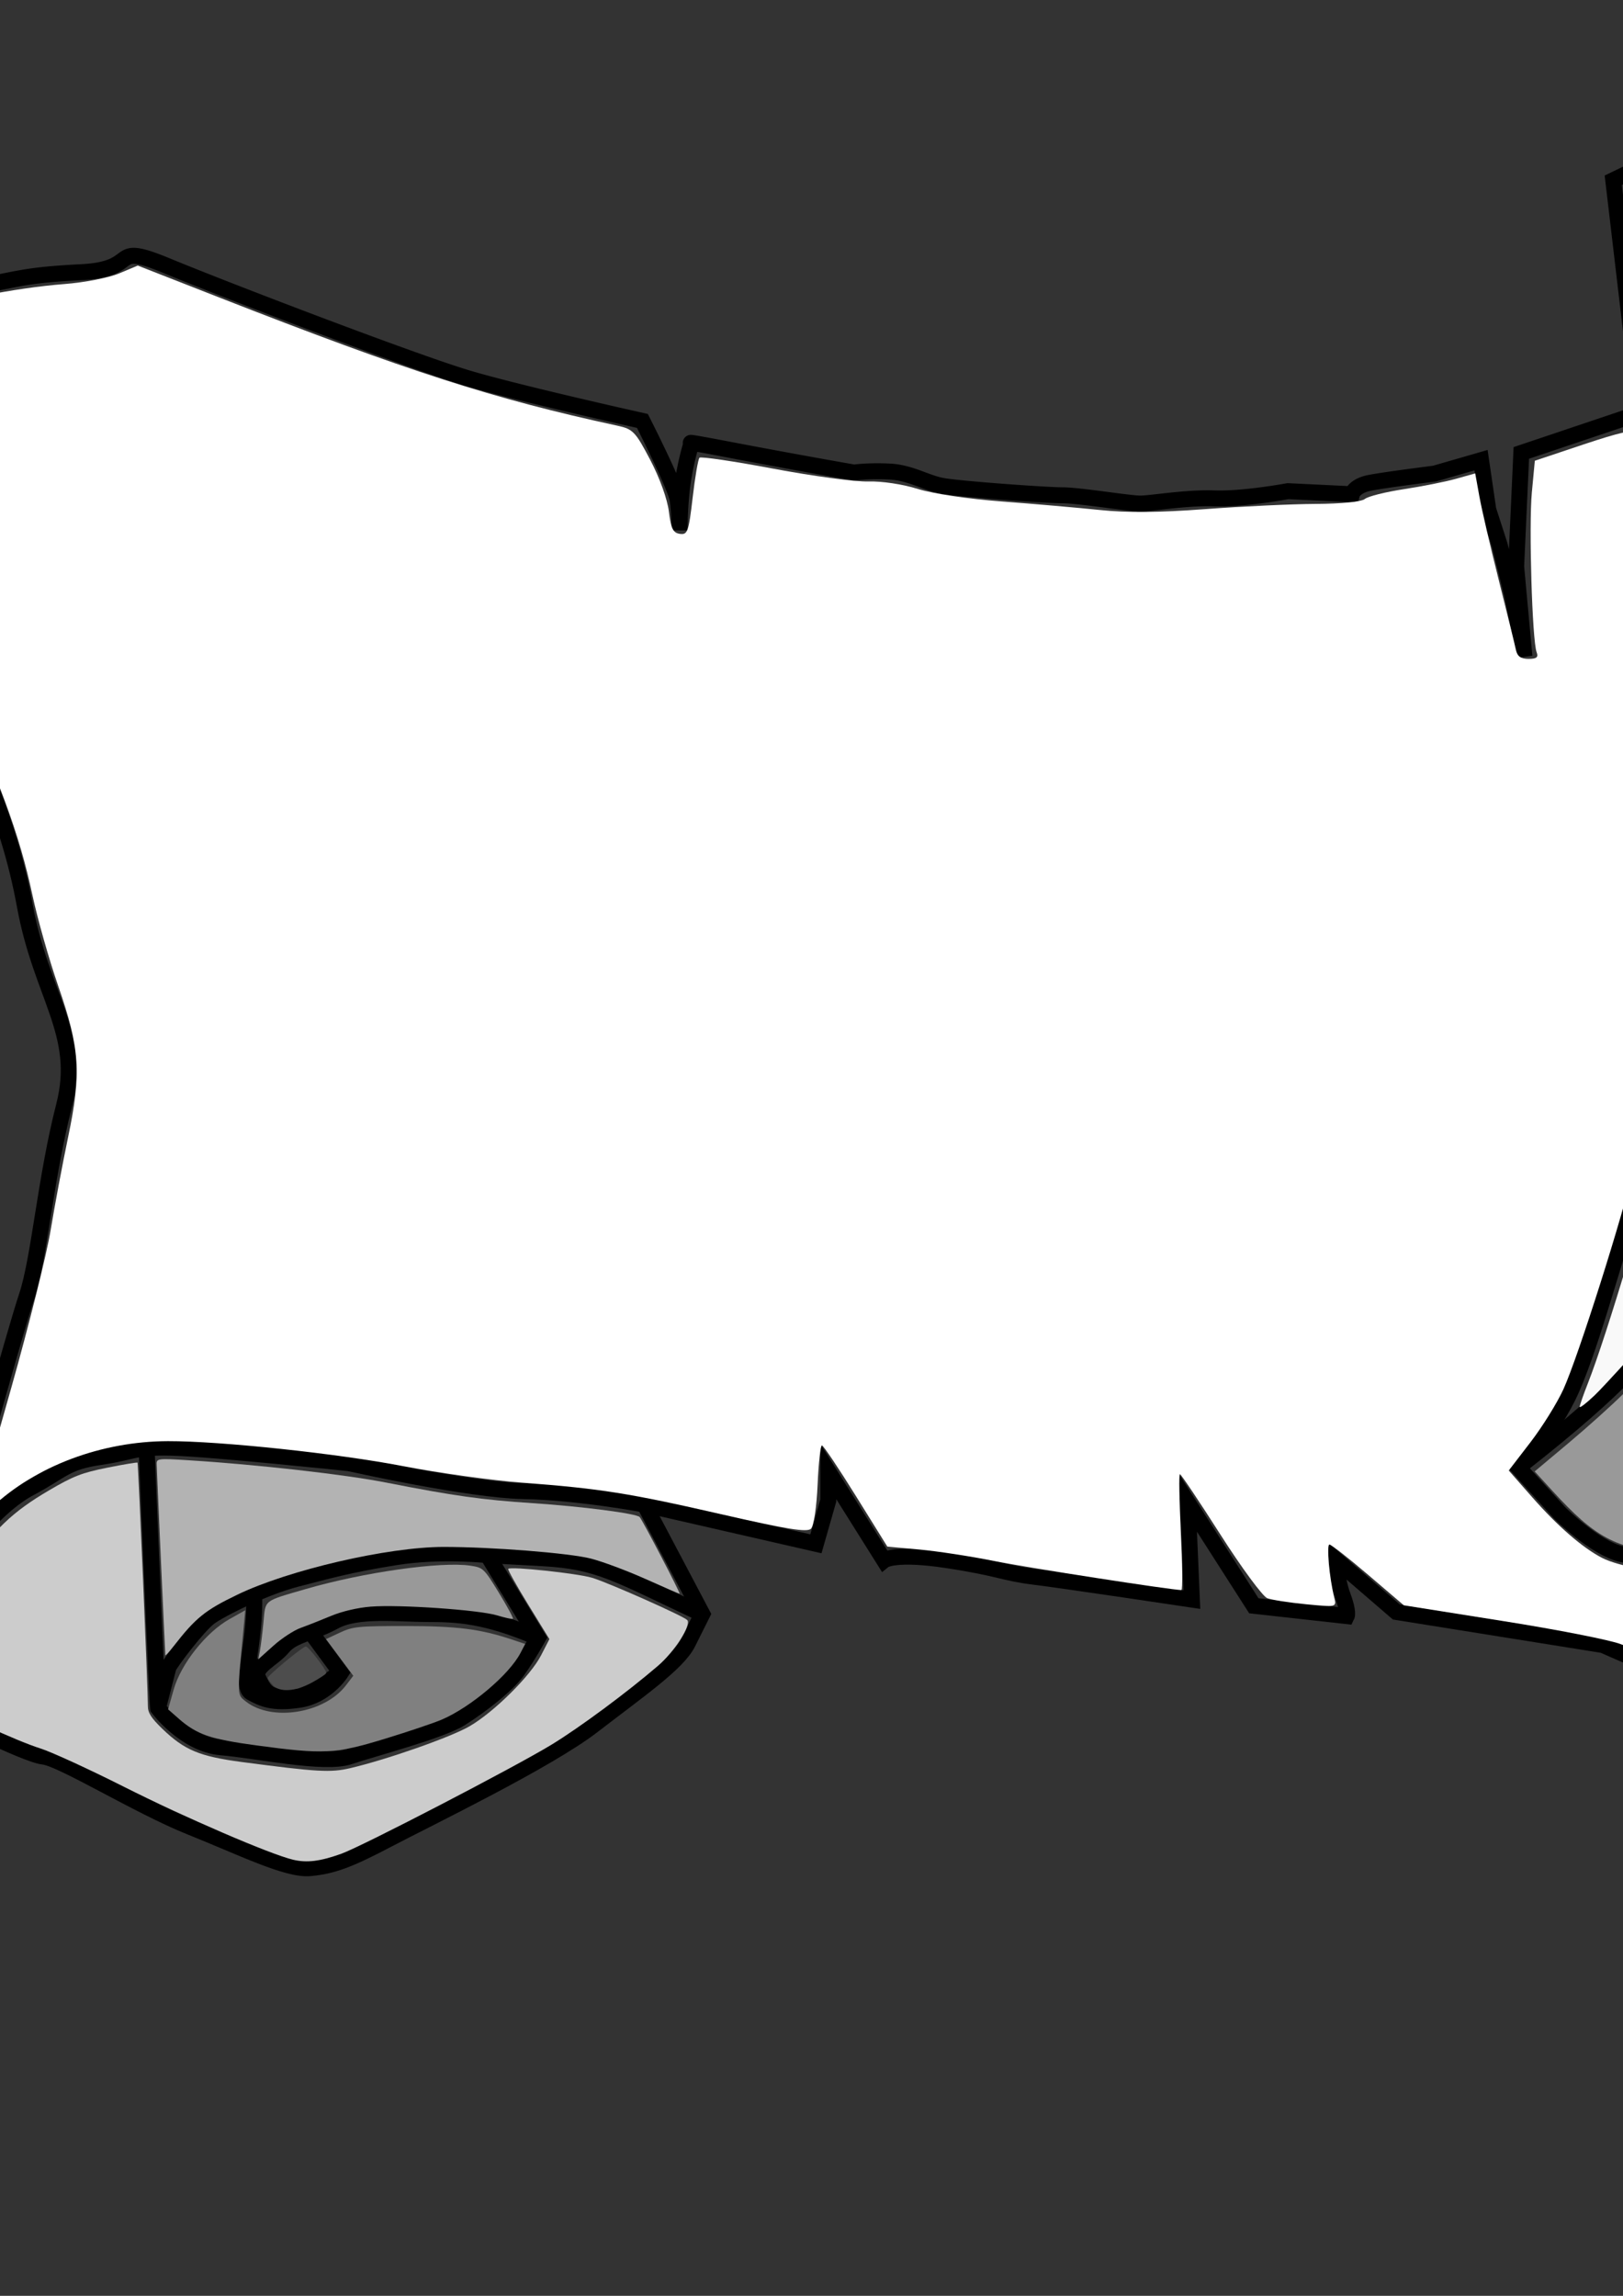 <svg xmlns="http://www.w3.org/2000/svg" width="210mm" height="297mm" viewBox="0 0 210 297"><rect x="0" y="0" width="210" height="297" fill="#333333" stroke="none"/><path style="fill:#000;stroke-width:1" d="M-139.377 251.746c.1-.163-.065-.645-.368-1.07-1.97-2.768-11.72-7.93-21.707-11.494-18.336-6.542-27.24-8.865-46.17-12.046-17.592-2.955-32.255-4.29-51.065-4.65-7.229-.138-10.685.116-6.614.486 1.164.106 4.14.316 6.614.468 2.474.15 5.034.318 5.689.372.655.054 2.799.203 4.764.332 1.966.129 3.811.357 4.101.507.29.15 1.837.352 3.438.45 1.6.097 4.637.466 6.747.818 2.11.353 5.384.828 7.276 1.056 14.962 1.805 39.324 6.918 49.61 10.411 1.673.568 5.19 1.816 7.817 2.773 2.626.957 6.193 2.11 7.926 2.563 3.36.878 6.054 1.915 8.2 3.156 1.304.753 7.476 3.987 10.05 5.264 1.495.743 3.412 1.056 3.692.604zm2.106-3.886c.302-.789.16-6.592-.25-10.165-.832-7.264-2.75-17.241-5.758-29.933-1.658-7-1.667-7.058-1.327-8.732.498-2.455 1.912-5.065 4.212-7.77 2.843-3.343 4.906-6.535 4.492-6.949-.083-.082-.15-.023-.15.132 0 .65-2.529 3.57-4.7 5.426-2.665 2.28-3.573 3.467-4.445 5.815-.514 1.384-.62 1.526-.631.852-.02-1.167.945-4.798 1.966-7.4.484-1.232.824-2.241.756-2.241-.23 0-1.868 3.813-2.614 6.085-.704 2.141-.751 2.212-.996 1.48-.509-1.527.925-5.516 5.553-15.45 4.87-10.452 6.694-15.112 8.173-20.88 2.11-8.234 2.261-17.208.408-24.284l-.485-1.852-.188 1.323c-1.134 7.973-2.61 11.857-8.492 22.357-2.977 5.313-3.97 7.388-5.574 11.642-.63 1.673-1.151 2.914-1.157 2.757-.006-.156.888-3.371 1.986-7.143 4.985-17.131 6.417-24.958 6.132-33.517-.163-4.875-.69-7.488-2.14-10.63-.917-1.982-1.866-3.15-1.13-1.389.998 2.388 1.36 4.993 1.35 9.705-.016 6.8-.926 10.924-5.284 23.945-3.07 9.172-3.727 11.548-4.203 15.203l-.329 2.524-.204-1.64c-.436-3.483.581-8.227 4.243-19.791 4.642-14.665 5.817-21.341 4.743-26.954-.21-1.098-.627-2.507-.927-3.132-.446-.93-.515-.992-.382-.342.677 3.318.542 9.678-.3 14.156-1.323 7.026-3.887 14.526-7.144 20.893-1.736 3.394-2.495 4.474-1.679 2.39 4.569-11.671 7.256-20.997 8.157-28.304.325-2.635.36-10.11.044-9.531-.119.218-.363 1.766-.543 3.44-.455 4.236-1.483 10.13-2.423 13.89-2.03 8.12-5.286 15.031-8.916 18.917l-1.36 1.456 2.09-4.539c5.333-11.586 7.505-19.93 7.495-28.799-.009-8.037-1.647-14.129-5.875-21.836-5.698-10.39-13.16-20.344-23.337-31.133-3.518-3.73-9.826-9.87-10.14-9.87-.09 0 .015.347.234.77 1.179 2.28 2.574 9.468 2.905 14.973.079 1.31.211 3.453.294 4.763.131 2.056-.094 9.014-.284 8.805-.037-.04-.266-2.277-.51-4.969-1.232-13.613-3.103-23.136-5.146-26.196-.876-1.311-8.44-8.914-8.026-8.067 1.148 2.351 2.87 11.957 4.032 22.49.7 6.346.628 7.407-.135 1.984-2.65-18.841-6.535-32.921-10.172-36.867-2.764-2.998-16.554-13.72-27.555-21.425-11.188-7.835-25.511-16.387-34.147-20.39l-2.557-1.184.75 1.238c.412.68.829 1.628.926 2.106l.176.87-1.616-1.045c-1.98-1.28-5.33-2.52-7.873-2.913-3.036-.47-3.172-.436-2.084.52 1.74 1.527 3.575 4.769 4.219 7.454.145.607.088.727-.347.727-.635 0-1.746-.461-2.745-1.14-.409-.278-.789-.459-.845-.402-.186.186 2.106 5.314 4.036 9.03 3.609 6.95 8.66 13.884 15.892 21.817 1.892 2.075 3.793 4.396 4.225 5.16 2.144 3.789 10.42 11.652 24.001 22.803 5.045 4.142 6.086 5.065 4.864 4.312-.381-.235-3-1.82-5.821-3.524-12.865-7.766-18.594-12.563-23.01-19.262l-1.548-2.348.147 1.422c1.768 17.11 8.215 29.596 19.76 38.265 1.19.894 2.166 1.918 2.881 3.025 1.532 2.37 4.429 5.16 7.358 7.087 4.122 2.711 7.581 4.258 20.108 8.993 2.401.907 6.122 2.53 8.268 3.607 2.147 1.076 3.903 1.886 3.903 1.8 0-.37-10.216-18.245-15.483-27.09-6.107-10.256-23.102-37.654-26.957-43.458-.266-.4-.42-.728-.344-.728.077 0 1.74 2.292 3.695 5.093 16.989 24.336 31.415 47.282 42.791 68.064a23165.94 23165.94 0 0 0 7.537 13.759c11.484 20.931 24.185 50.181 29.469 67.865 2.35 7.865 5.663 21.233 7.163 28.905 1.66 8.492 2.425 17.61 1.936 23.086l-.236 2.646 3.43 3.902c1.886 2.147 3.46 3.903 3.496 3.903.037 0 .14-.188.228-.418zm-11.991-65.226c.691-4.385 2.454-8.987 7.592-19.816 1.967-4.148 4.145-8.867 4.839-10.487 2.264-5.286 3.954-11.253 3.954-13.96 0-.653.119-1.26.264-1.35.407-.252.324 4.42-.123 6.959-.973 5.531-2.52 9.484-8.125 20.759-4.3 8.652-6.566 13.965-7.66 17.97-.709 2.59-1.155 2.546-.741-.075zm-45.182-104.941c.067-.257.126-.11.132.326.005.436-.05.647-.122.468-.073-.18-.077-.537-.01-.794zm-71.843 145.566c-.082-.081-2.036-.18-4.344-.218-2.587-.044-3.638.003-2.74.121 1.746.231 7.294.307 7.084.097zm-11.913-.563a2.171 2.171 0 0 0-.926 0c-.255.066-.046.12.463.12.51 0 .718-.054.463-.12zm10.782-.347c.51-.22.508-.228-.05-.246-.32-.01-.654.1-.744.246-.193.313.066.313.794 0zm-23.283 0c.09-.146.044-.265-.101-.265-.146 0-.339.12-.429.265-.09.145-.044.264.102.264.145 0 .338-.119.428-.264zm3.373-.192a8.42 8.42 0 0 0-1.72 0c-.473.06-.086.107.86.107s1.333-.048.86-.107zm134.208-18.115c-.101-.482-.32-1.017-.488-1.191-.75-.778-7.196-2.205-11.549-2.556-1.437-.116-1.546-.099-.661.105 3.766.866 4.979 1.185 6.747 1.775 1.091.365 2.918 1.13 4.06 1.702l2.074 1.04zm-.773-3.806c-.106-.422-.332-.855-.503-.961-.708-.442-4.982-1.256-7.321-1.394-2.85-.17-2.6.155.484.628 1.605.246 4.387 1.149 7.03 2.28.448.192.482.132.31-.553zm-.522-2.427c-.079-.255-.498-1.952-.932-3.77-.434-1.82-1.657-6.262-2.72-9.873l-1.93-6.565-3.969-1.941a278.66 278.66 0 0 0-7.673-3.586c-7.394-3.284-11.877-6.242-16.929-11.17-1.603-1.563-2.928-2.844-2.944-2.846-.146-.015.848 5.165 1.367 7.127 2.467 9.315 6.719 15.097 15.331 20.847 1.31.875 5.417 3.35 9.128 5.501 3.711 2.151 7.734 4.547 8.94 5.325 1.205.778 2.255 1.414 2.332 1.414.078 0 .077-.209 0-.463zm-6.244-21.95c0-.071-.907-2.707-2.017-5.857-3.364-9.556-7.223-19.04-12.288-30.203-2.847-6.274-11.286-23.206-14.937-29.97l-2.824-5.23-2.554-1.218c-3.266-1.557-7.4-3.204-14.857-5.92-9.053-3.298-12.85-5.22-15.78-7.993-.78-.737-1.418-1.203-1.418-1.035 0 .422 2.39 6.839 3.562 9.562 1.636 3.801 5.176 10.413 9.138 17.065 4.626 7.768 7.69 13.632 9.674 18.521 4.393 10.824 8.77 17.65 15.355 23.949 4.511 4.314 8.698 7.104 18.34 12.218 3.287 1.744 7.018 3.862 8.291 4.705 1.274.844 2.315 1.476 2.315 1.406z"/><path style="fill:none;stroke:#000;stroke-width:2.065;stroke-linecap:butt;stroke-linejoin:miter;stroke-opacity:1;stroke-miterlimit:4;stroke-dasharray:none" d="M-23.252 47.905s7.216 21.381 13.363 34.478c6.147 13.096 10.958 22.985 13.096 34.745 2.138 11.76 7.484 16.57 5.078 25.925-2.405 9.354-3.207 19.778-4.81 24.589-1.604 4.81-7.484 26.192-7.484 26.192s-.267 3.207-3.475 9.622c-3.207 6.414-4.543 8.552-4.543 11.225s-2.138 3.742 1.336 5.345c3.475 1.604 13.898 6.95 16.304 7.217 2.405.267 12.294 6.414 18.976 9.087 6.682 2.673 12.561 5.612 15.501 5.345 2.94-.267 5.079-1.069 10.157-3.742 5.078-2.672 20.58-10.156 26.46-14.7 5.88-4.543 10.957-8.017 12.294-10.69l1.87-3.742-7.483-14.165 22.183 5.078 1.604-5.613v-3.742l7.216 11.493s1.337-1.069 8.286 0c6.949 1.07 6.949 1.604 11.225 2.138 4.276.535 20.313 2.94 20.313 2.94l-.535-12.561 8.553 13.363 12.027 1.336s.267-.534-.535-2.672c-.802-2.139-.802-4.544-.802-4.544l7.751 6.682 13.364 2.138 13.363 2.138 4.276 1.871 4.811-1.336 8.018.801s4.01-5.612 8.286-6.414c4.276-.802 9.087-4.276 9.087-4.276l8.553-5.346 8.82-5.88s11.492-7.483 14.165-10.69c2.672-3.208 3.207-5.079 3.207-5.079s-5.078-12.828-5.88-18.441c-.802-5.613-2.138-11.76-3.207-20.045-1.07-8.286-1.604-15.77-2.94-21.382-1.337-5.613-2.406-12.027-3.207-18.174-.802-6.147 1.87-23.52 1.87-28.598 0-5.078 2.673-18.709 2.673-18.709s2.406-16.303 3.742-20.847c1.336-4.544 7.216-7.484 3.207-12.294-4.009-4.811-4.276-8.286-10.423-9.89-6.148-1.603-16.036-1.336-16.036-1.336l-14.433 5.346-23.252 11.225 5.88 49.98s.534 19.243 1.87 22.183c1.337 2.94 1.871 10.958 1.871 10.958s-1.603 16.036-2.405 21.916c-.802 5.88-2.94 22.45-5.078 28.598-2.138 6.147-5.346 18.441-8.018 23.787-2.673 5.345-6.415 9.087-6.415 9.087l5.345 5.88s4.544 4.543 8.019 5.345c3.474.802 9.087 1.07 9.087 1.07l1.603-8.019 1.337-7.483 5.612 14.432s4.01.268 8.553-2.405c4.544-2.673 6.949-8.553 6.949-8.553s6.414-8.552 9.087-11.225 5.078-4.811 5.078-4.811l-4.81-4.544-3.208-10.69"/><path style="fill:none;stroke:#000;stroke-width:2.065;stroke-linecap:butt;stroke-linejoin:miter;stroke-opacity:1;stroke-miterlimit:4;stroke-dasharray:none" d="M196.443 189.825c14.7-11.493 16.304-14.967 16.304-14.967l14.165-16.036s2.405-5.078 5.078-5.346c2.673-.267 9.889 2.406 9.889 2.406l14.432 6.147 4.811 6.414s-2.94-5.88-2.672-8.82c.267-2.94-2.139-17.64-2.139-17.64s4.277 15.77 5.346 18.71c1.069 2.94 2.405 9.354 2.405 9.354l12.562 6.414"/><path style="fill:none;stroke:#000;stroke-width:2.065;stroke-linecap:butt;stroke-linejoin:miter;stroke-opacity:1;stroke-miterlimit:4;stroke-dasharray:none" d="M230.471 154.172c.189 7.843-.189 17.529-1.56 21.923-1.37 4.394-2.503 6-1.511 8.504.992 2.504.425 3.638 2.835 3.686 2.41.047 8.646-2.693 8.646-2.693s3.26-1.749 4.583-3.639c1.323-1.89 2.079-5.291 2.079-5.291l-2.504-4.441"/><path style="fill:none;stroke:#000;stroke-width:2.065;stroke-linecap:butt;stroke-linejoin:miter;stroke-opacity:1;stroke-miterlimit:4;stroke-dasharray:none" d="M255.228 172.173s-2.598-.283-6.472-.378c-3.875-.094-6.898.52-6.898.52s-5.34.662-7.088 1.512c-1.748.85-4.299 3.496-5.386 4.536-1.086 1.04-2.268 4.394-2.268 4.394"/><path style="fill:none;stroke:#000;stroke-width:2.065;stroke-linecap:butt;stroke-linejoin:miter;stroke-opacity:1;stroke-miterlimit:4;stroke-dasharray:none" d="M245.543 176.662s-1.37-1.607-2.835-1.701c-1.465-.095-3.496-.756-5.717.189-2.22.945-4.347 2.22-5.055 3.59-.71 1.37-.945 2.316-.945 2.316"/><path style="fill:none;stroke:#000;stroke-width:2.065;stroke-linecap:butt;stroke-linejoin:miter;stroke-opacity:1;stroke-miterlimit:4;stroke-dasharray:none" d="m230.518 177.182.473 3.874s-.19.992 1.464 1.417c1.654.425 2.552 1.37 3.544-.047s1.276-3.449 1.276-3.449-.19-.756 1.7-1.654a82.383 82.383 0 0 0 3.213-1.606l3.355.945"/><path style="fill:none;stroke:#000;stroke-width:2.065;stroke-linecap:butt;stroke-linejoin:miter;stroke-miterlimit:4;stroke-dasharray:none;stroke-opacity:1" d="M-23.252 47.905c13.23-9.087 12.962-9.622 19.377-10.691 6.414-1.07 6.548-1.604 14.432-2.005 7.885-.4 3.341-4.009 11.092-.801 7.75 3.207 32.206 12.561 39.021 14.566 6.816 2.004 22.45 5.479 22.45 5.479s4.277 8.419 4.544 10.156c.268 1.737.268 4.01.268 4.01s0-3.342.4-6.148c.401-2.806 1.136-5.145 1.136-5.145s-1.27-.334 5.68 1.002a1085.404 1085.404 0 0 0 15.368 2.807s1.737-.268 4.544-.134c2.806.134 4.677 1.47 6.949 1.87 2.271.402 13.363 1.204 15.501 1.204s8.553 1.069 10.023 1.069c1.47 0 5.88-.802 9.621-.668 3.742.133 9.489-.936 9.489-.936l8.285.401s.267-1.07 2.272-1.47c2.004-.4 8.419-1.203 8.419-1.203l6.013-1.737.936 6.414 1.47 4.544 1.603 6.415 1.604 8.018-1.07-11.627.669-14.7 15.1-5.078"/><path style="fill:none;stroke:#000;stroke-width:2.065;stroke-linecap:butt;stroke-linejoin:miter;stroke-opacity:1;stroke-miterlimit:4;stroke-dasharray:none" d="M83.388 194.636s-8.553-1.604-15.635-1.737c-7.083-.134-22.584-3.609-22.584-3.609s-17.774-1.87-22.852-2.004c-5.078-.134-4.81.534-9.354 1.203-4.544.668-4.811 1.737-9.088 4.009-4.276 2.271-7.617 7.082-7.617 7.082l-5.212 7.35"/><path style="fill:none;stroke:#000;stroke-width:2.065;stroke-linecap:butt;stroke-linejoin:miter;stroke-opacity:1;stroke-miterlimit:4;stroke-dasharray:none" d="M18.976 187.553c1.336 32.473 1.47 33.409 1.47 33.409s3.475 4.677 8.152 5.078c4.677.4 13.363 2.272 16.57 1.203 3.208-1.07 11.894-3.341 14.433-4.945 2.54-1.603 6.014-4.276 7.35-6.147 1.336-1.87 2.673-4.276 2.673-4.276l-6.548-10.691"/><path style="fill:none;stroke:#000;stroke-width:2.065;stroke-linecap:butt;stroke-linejoin:miter;stroke-opacity:1;stroke-miterlimit:4;stroke-dasharray:none" d="M90.872 208.801c-11.092-5.212-13.364-6.815-20.58-7.216l-7.216-.401s-6.014-.668-11.894.267c-5.88.936-8.686 1.737-12.829 2.806-4.142 1.07-9.755 3.876-11.225 4.945-1.47 1.069-5.212 6.014-5.346 6.548-.133.535-1.336 5.212-1.336 5.212"/><path style="fill:none;stroke:#000;stroke-width:2.065;stroke-linecap:butt;stroke-linejoin:miter;stroke-opacity:1;stroke-miterlimit:4;stroke-dasharray:none" d="M32.874 206.262c.267 6.147-1.87 11.893-.4 12.695 1.47.802 2.806 1.47 6.28.936 3.475-.535 5.345-3.475 5.345-3.475l-3.741-5.078"/><path style="fill:none;stroke:#000;stroke-width:2.065;stroke-linecap:butt;stroke-linejoin:miter;stroke-opacity:1;stroke-miterlimit:4;stroke-dasharray:none" d="M69.624 211.875c-6.816-2.94-10.557-3.074-14.3-3.074-3.741 0-9.086-.668-12.026.936-2.94 1.603-5.346 1.737-6.682 3.34-1.336 1.604-3.875 2.54-3.207 4.01.668 1.47 1.202 2.405 3.207 2.405 2.004 0 1.87.4 4.677-1.337l2.806-1.737"/><path style="opacity:1;vector-effect:none;fill:#fff;fill-opacity:1;stroke:none;stroke-width:7.805;stroke-linecap:butt;stroke-linejoin:miter;stroke-miterlimit:4;stroke-dasharray:none;stroke-dashoffset:0;stroke-opacity:1" d="M791.504 802.676c-5-1.999-30.91-7.095-57.578-11.324l-48.488-7.69-17.38-14.833c-9.56-8.158-18.086-14.833-18.948-14.833-1.507 0-.039 16.177 2.352 25.907 1.15 4.683 1.122 4.69-13.75 3.257-8.197-.79-16.721-2.123-18.944-2.963-2.222-.84-12.514-14.806-22.87-31.036-10.357-16.23-19.261-29.51-19.787-29.51-.527 0-.327 12.728.443 28.284.77 15.557.894 28.285.276 28.285-4.766 0-75.353-10.958-91.634-14.225-11.239-2.256-27.524-4.75-36.188-5.545l-15.753-1.444-15.33-24.659c-8.431-13.562-15.903-24.7-16.604-24.749-.7-.049-1.652 8.544-2.113 19.096-.481 11-1.862 20.208-3.237 21.582-1.85 1.85-11.75.26-43.343-6.966-45.576-10.423-59.181-12.581-97.832-15.522-14.62-1.112-40.53-4.711-57.58-7.998-32.28-6.224-89.692-12.333-115.196-12.258-32.529.097-64.576 12.15-86.063 32.37-10.478 9.86-11.496 16.068 9.618-58.677 8.632-30.557 17.256-65.105 19.164-76.772 1.909-11.667 5.752-32.123 8.54-45.457 6.524-31.2 5.733-43.138-4.886-73.74-4.433-12.78-10.071-32.638-12.528-44.132-6.454-30.195-15.78-55.416-41.58-112.443-19.476-43.048-55.553-134.094-55.553-140.198 0-2.23 33.787-26.171 45.586-32.3 9.534-4.954 42.709-11.636 67.09-13.514 9.771-.753 21.693-3.067 26.736-5.189l9.103-3.83 39.385 15.409c93.073 36.413 133.97 49.586 194.948 62.79 7.456 1.615 8.688 2.906 15.916 16.667 4.6 8.76 8.353 19.167 9.091 25.216 1.015 8.315 2.05 10.413 5.372 10.889 3.752.537 4.301-1.022 6.236-17.685 1.168-10.051 2.669-18.82 3.336-19.488.668-.668 16.953 1.75 36.19 5.374 19.237 3.623 40.063 6.427 46.281 6.23 6.566-.207 16.68 1.316 24.124 3.634 7.57 2.356 24.45 4.867 41.223 6.131 15.622 1.179 37.04 3.042 47.597 4.142 13.501 1.406 28.779 1.281 51.518-.42 17.778-1.332 41.952-2.472 53.718-2.535 12.925-.07 22.522-1.032 24.244-2.433 1.567-1.275 10.123-3.42 19.012-4.765 8.89-1.346 20.369-3.63 25.51-5.075l9.347-2.628 2.07 11.434c1.14 6.289 5.393 24.616 9.451 40.728 4.06 16.112 7.803 31.34 8.319 33.84.682 3.302 2.37 4.546 6.167 4.546 3.98 0 4.93-.778 3.978-3.258-2.177-5.673-3.861-61.757-2.34-77.935l1.46-15.534 24.19-8.092c16.733-5.598 24.413-7.348 24.917-5.68 1.791 5.94 7.376 64.288 9.299 97.163 1.163 19.889 2.892 39.89 3.84 44.447.949 4.557 3.153 14.649 4.899 22.427 1.745 7.778 3.19 18.927 3.208 24.774.078 23.417-14.4 134.756-22.13 170.185-4.821 22.097-27.069 92.252-34.262 108.042-3.049 6.692-10.302 18.355-16.12 25.92l-10.575 13.753 11.442 13.032c12.487 14.223 24.829 24.907 34.346 29.733 7.566 3.836 26.878 7.51 39.475 7.51h9.48l3.556-18.687c1.956-10.279 4.17-19.86 4.922-21.293.793-1.515 4.345 5.247 8.488 16.162l7.124 18.768 8.067.604c18.21 1.365 41.865-12.897 52.664-31.75 8.446-14.744 36.565-49.933 49.39-61.806 6.463-5.984 11.752-11.767 11.752-12.85 0-1.084-4.307-5.652-9.572-10.152-8.105-6.928-10.237-10.36-13.908-22.381-2.384-7.81-3.562-14.198-2.618-14.198 5.71 0 16.075 7.855 22.996 17.427 6.621 9.157 8.802 10.879 12.582 9.93 3.59-.901 4.826-.136 5.754 3.56.896 3.573 6.513 7.34 23.278 15.612 12.161 6 22.098 12.155 22.098 13.688 0 5.884-26.62 28.672-58.59 50.155-53.084 35.673-82.96 53.696-95.526 57.628-15.21 4.759-18.438 6.583-29.211 16.514l-8.998 8.294-19.5.093c-10.725.05-20.864.714-22.53 1.473-1.668.76-7.122-.254-12.123-2.253z" transform="scale(.265)"/><path style="opacity:1;vector-effect:none;fill:#f9f9f9;fill-opacity:1;stroke:none;stroke-width:7.805;stroke-linecap:butt;stroke-linejoin:miter;stroke-miterlimit:4;stroke-dasharray:none;stroke-dashoffset:0;stroke-opacity:1" d="M771.301 686.787c0-.732 1.808-5.917 4.017-11.522 9.224-23.402 30.513-94.808 34.237-114.837 5.123-27.55 13.045-85.169 17.393-126.496 3.649-34.686 3.078-47.421-3.213-71.606-2.417-9.295-4.689-28.638-6.05-51.518-1.66-27.918-14.649-149.963-22.786-214.095-.71-5.601.195-6.182 38.85-24.949 21.768-10.568 52.542-24.124 68.386-30.126 26.404-10 30.199-10.91 45.457-10.896 20.456.019 40.19 3.08 51.167 7.935 6.44 2.849 11.044 7.634 20.72 21.542 6.843 9.835 12.439 19.268 12.435 20.963 0 1.696-3.652 8.538-8.108 15.205s-8.973 15.305-10.038 19.196c-3.653 13.345-21.924 126.261-23.21 143.439-.708 9.444-2.722 32.153-4.477 50.464-4.326 45.135-2.807 74.218 6.175 118.231 3.854 18.89 8.916 50.255 11.248 69.7 8.732 72.82 18.937 123.095 31.84 156.86.485 1.27-6.833-1.697-16.261-6.592-16.84-8.742-17.182-9.07-19.297-18.47-1.184-5.263-7.536-28.206-14.116-50.985-11.53-39.918-12.16-41.44-17.386-42.074-4.445-.538-5.223.008-4.317 3.03 2.087 6.963 7.344 49.287 7.344 59.125v9.84l-25.758-11.046c-34.483-14.787-53.576-20.896-65.316-20.896-8.562 0-10.618.898-16.915 7.381-3.942 4.06-7.168 8.124-7.168 9.032 0 1.975-67.1 78.586-77.544 88.535-4.02 3.829-7.309 6.363-7.309 5.63z" transform="scale(.265)"/><path style="opacity:1;vector-effect:none;fill:#999;fill-opacity:1;stroke:none;stroke-width:7.805;stroke-linecap:butt;stroke-linejoin:miter;stroke-miterlimit:4;stroke-dasharray:none;stroke-dashoffset:0;stroke-opacity:1" d="M815.033 758.494c-26.392-2.656-36.218-7.944-57.017-30.683l-8.69-9.501 16.613-13.924c9.136-7.658 21.189-18.49 26.782-24.07 12.557-12.529 64.405-71.788 69.92-79.914l4.036-5.947-.777 23.571c-.905 27.476-2.292 36.926-8.067 54.952-4.982 15.555-5.115 20.025-.929 31.438 4.934 13.451 9.96 14.544 32.597 7.083 13.335-4.394 26.152-11.805 32.235-18.636 4.316-4.847 10.44-19.559 10.44-25.08 0-1.4-1.283-4.65-2.852-7.222-1.568-2.573-2.854-5.253-2.857-5.957-.006-1.464 34.6-.29 37.106 1.26 1.025.633-3.292 6.114-11.67 14.813-15.488 16.082-33.791 39.448-42.278 53.974-9.921 16.982-24.004 27.134-41.53 29.937l-5.478.876-3.655-9.79c-9.878-26.46-21.433-54.905-22.053-54.286-.381.382-2.857 12.478-5.5 26.88-6.721 36.616-7.812 41.218-9.708 40.958-.917-.126-3.918-.455-6.668-.732z" transform="scale(.265)"/><path style="opacity:1;vector-effect:none;fill:#ccc;fill-opacity:1;stroke:none;stroke-width:7.805;stroke-linecap:butt;stroke-linejoin:miter;stroke-miterlimit:4;stroke-dasharray:none;stroke-dashoffset:0;stroke-opacity:1" d="M143.164 907.884c-11.14-2.614-52.693-20.531-82.89-35.742-17.154-8.64-35.449-17.025-40.655-18.634-5.207-1.608-16.565-6.3-25.24-10.426-40.107-19.075-38.235-18.004-37.263-21.297.494-1.674 1.463-6.736 2.155-11.247 1.169-7.63 7.368-23.599 9.83-25.324.597-.418 6.6-8.474 13.342-17.902 15.07-21.075 23.584-29.233 41.478-39.745 11.82-6.942 16.047-8.59 28.382-11.063 7.97-1.598 14.65-2.713 14.841-2.478.374.46 5.12 111.895 5.065 118.906-.025 3.177 1.68 5.842 7.047 11.015 10.796 10.406 18.187 13.499 38.735 16.211 37.054 4.89 43.425 5.25 53.053 3.001 17.904-4.184 49.195-15.17 58.24-20.449 12.053-7.033 29.78-24.632 34.936-34.684l4.031-7.858-10.36-16.844c-5.697-9.264-10.087-17.116-9.754-17.449 1.264-1.264 33.67 2.18 40.968 4.355 7.774 2.317 44.238 18.497 46.398 20.588 2.33 2.258-6.01 15.347-14.313 22.461-15.317 13.125-38.187 30.059-51.87 38.408-18.003 10.984-92.588 49.679-102.72 53.29-10.366 3.696-16.716 4.483-23.436 2.907z" transform="scale(.265)"/><path style="opacity:1;vector-effect:none;fill:#b3b3b3;fill-opacity:1;stroke:none;stroke-width:7.805;stroke-linecap:butt;stroke-linejoin:miter;stroke-miterlimit:4;stroke-dasharray:none;stroke-dashoffset:0;stroke-opacity:1" d="M80.726 808.026c-.198-2.66-4.217-91.263-4.238-93.425-.025-2.553.863-2.655 15.331-1.756 33.533 2.084 76.444 6.926 96.786 10.921 33.113 6.503 46.689 8.412 71.428 10.04 24.026 1.582 50.767 5.046 52.29 6.772 1.483 1.683 20.114 37.448 19.507 37.448-.308 0-7.866-3.27-16.796-7.268-8.929-3.997-20.876-8.454-26.549-9.905-10.534-2.694-48.314-5.684-71.826-5.684-27.236 0-75.681 11.214-100.809 23.334-15.783 7.614-20.238 11.22-31.17 25.237-2.146 2.75-3.925 4.679-3.954 4.286z" transform="scale(.265)"/><path style="opacity:1;vector-effect:none;fill:#999;fill-opacity:1;stroke:none;stroke-width:7.805;stroke-linecap:butt;stroke-linejoin:miter;stroke-miterlimit:4;stroke-dasharray:none;stroke-dashoffset:0;stroke-opacity:1" d="M871.172 660.825c2-7.991 3.787-30.447 4.17-52.44l.406-23.212 5.105-.002c6.697-.003 24.246 5.315 42.388 12.844l14.575 6.049 3.682 12.338c2.025 6.786 4.892 16.035 6.372 20.553l2.69 8.214h-14.05c-15.61 0-44.949 4.482-51.493 7.866-2.327 1.203-6.599 4.265-9.493 6.804-5.22 4.58-5.254 4.587-4.352.986z" transform="scale(.265)"/><path style="opacity:1;vector-effect:none;fill:gray;fill-opacity:1;stroke:none;stroke-width:7.805;stroke-linecap:butt;stroke-linejoin:miter;stroke-miterlimit:4;stroke-dasharray:none;stroke-dashoffset:0;stroke-opacity:1" d="M125.033 852.04c-22.111-2.994-29.067-5.387-37.699-12.97l-5.253-4.615 2.72-9.668c3.498-12.435 15.781-27.937 27.235-34.374l7.716-4.336-.943 9.903c-3.067 32.223-3.102 31.245 1.224 34.648 12.676 9.97 38.442 5.806 48.898-7.903l3.555-4.66-6.662-8.948-6.66-8.948 6.863-3.196c6.285-2.926 8.97-3.195 31.864-3.19 25.079.007 36.556 1.446 51.736 6.488l6.796 2.258-2.244 4.34c-5.456 10.551-24.317 26.535-38.466 32.6-3.843 1.648-16.33 5.854-27.748 9.348-24.21 7.407-29.891 7.698-62.932 3.223z" transform="scale(.265)"/><path style="opacity:1;vector-effect:none;fill:#999;fill-opacity:1;stroke:none;stroke-width:7.805;stroke-linecap:butt;stroke-linejoin:miter;stroke-miterlimit:4;stroke-dasharray:none;stroke-dashoffset:0;stroke-opacity:1" d="M126.912 805.818c.442-2.321 1.22-8.597 1.728-13.945 1.054-11.096-.253-10.075 20.68-16.157 28.12-8.17 66.021-13.54 80.379-11.386 6.204.93 6.616 1.32 13.847 13.154 4.099 6.708 7.205 12.443 6.903 12.745-.302.302-3.733-.425-7.625-1.616-8.824-2.7-47.807-5.405-61.84-4.292-6.357.505-13.942 2.277-19.286 4.507-4.844 2.021-11.536 4.656-14.87 5.854-3.335 1.198-9.362 5.144-13.393 8.768l-7.328 6.589z" transform="scale(.265)"/><path style="opacity:1;vector-effect:none;fill:#4d4d4d;fill-opacity:1;stroke:none;stroke-width:7.805;stroke-linecap:butt;stroke-linejoin:miter;stroke-miterlimit:4;stroke-dasharray:none;stroke-dashoffset:0;stroke-opacity:1" d="M133.112 822.557c-1.3-1.437-2.364-2.989-2.364-3.448 0-1.182 17.144-15.369 18.572-15.369 1.236 0 10 11.316 10 12.912 0 .506-3.141 2.63-6.98 4.719-8.195 4.46-15.838 4.931-19.228 1.186z" transform="scale(.265)"/><path style="opacity:1;vector-effect:none;fill:#999;fill-opacity:1;stroke:none;stroke-width:7.805;stroke-linecap:butt;stroke-linejoin:miter;stroke-miterlimit:4;stroke-dasharray:none;stroke-dashoffset:0;stroke-opacity:1" d="M864.769 699.597c-2.061-6.444-2.047-7.436.182-12.487l2.42-5.486 1.63 4.673c1.192 3.423 3.268 5.417 7.759 7.455 12.63 5.733 19.33 2.476 22.98-11.174 1.447-5.407 2.61-6.744 8.438-9.698 7.335-3.716 9.357-4.059 12.444-2.105 1.675 1.06 1.367 2.605-1.816 9.11-2.847 5.82-5.792 9.184-11.446 13.078-8.338 5.743-29.064 13.585-35.983 13.615-3.98.018-4.57-.604-6.608-6.98z" transform="scale(.265)"/><path style="opacity:1;vector-effect:none;fill:#999;fill-opacity:1;stroke:none;stroke-width:7.805;stroke-linecap:butt;stroke-linejoin:miter;stroke-miterlimit:4;stroke-dasharray:none;stroke-dashoffset:0;stroke-opacity:1" d="M882.383 686.714c-2.555-.881-4.769-1.726-4.92-1.878-.348-.348.436-2.672 2.031-6.017.89-1.865 1.504-2.75 2.83-4.076 2.187-2.188 6.314-4.906 10.764-7.09 4.964-2.436 7.583-3.268 10.803-3.433l2.582-.132-3.363 1.65c-4.092 2.008-6.392 3.508-7.976 5.201-1.494 1.598-2.026 2.797-2.52 5.683-.468 2.74-1.403 5.692-2.558 8.082-.92 1.905-2.251 3.677-2.731 3.636-.164-.013-2.388-.745-4.942-1.626zM913.469 656.786c-1.848-.255-3.78-.499-4.294-.541-.56-.047.673-.312 3.072-.66 2.203-.32 4.029-.547 4.058-.505.244.359 1.153 2.024 1.153 2.111 0 .145-.032.142-3.99-.405z" transform="scale(.265)"/></svg>